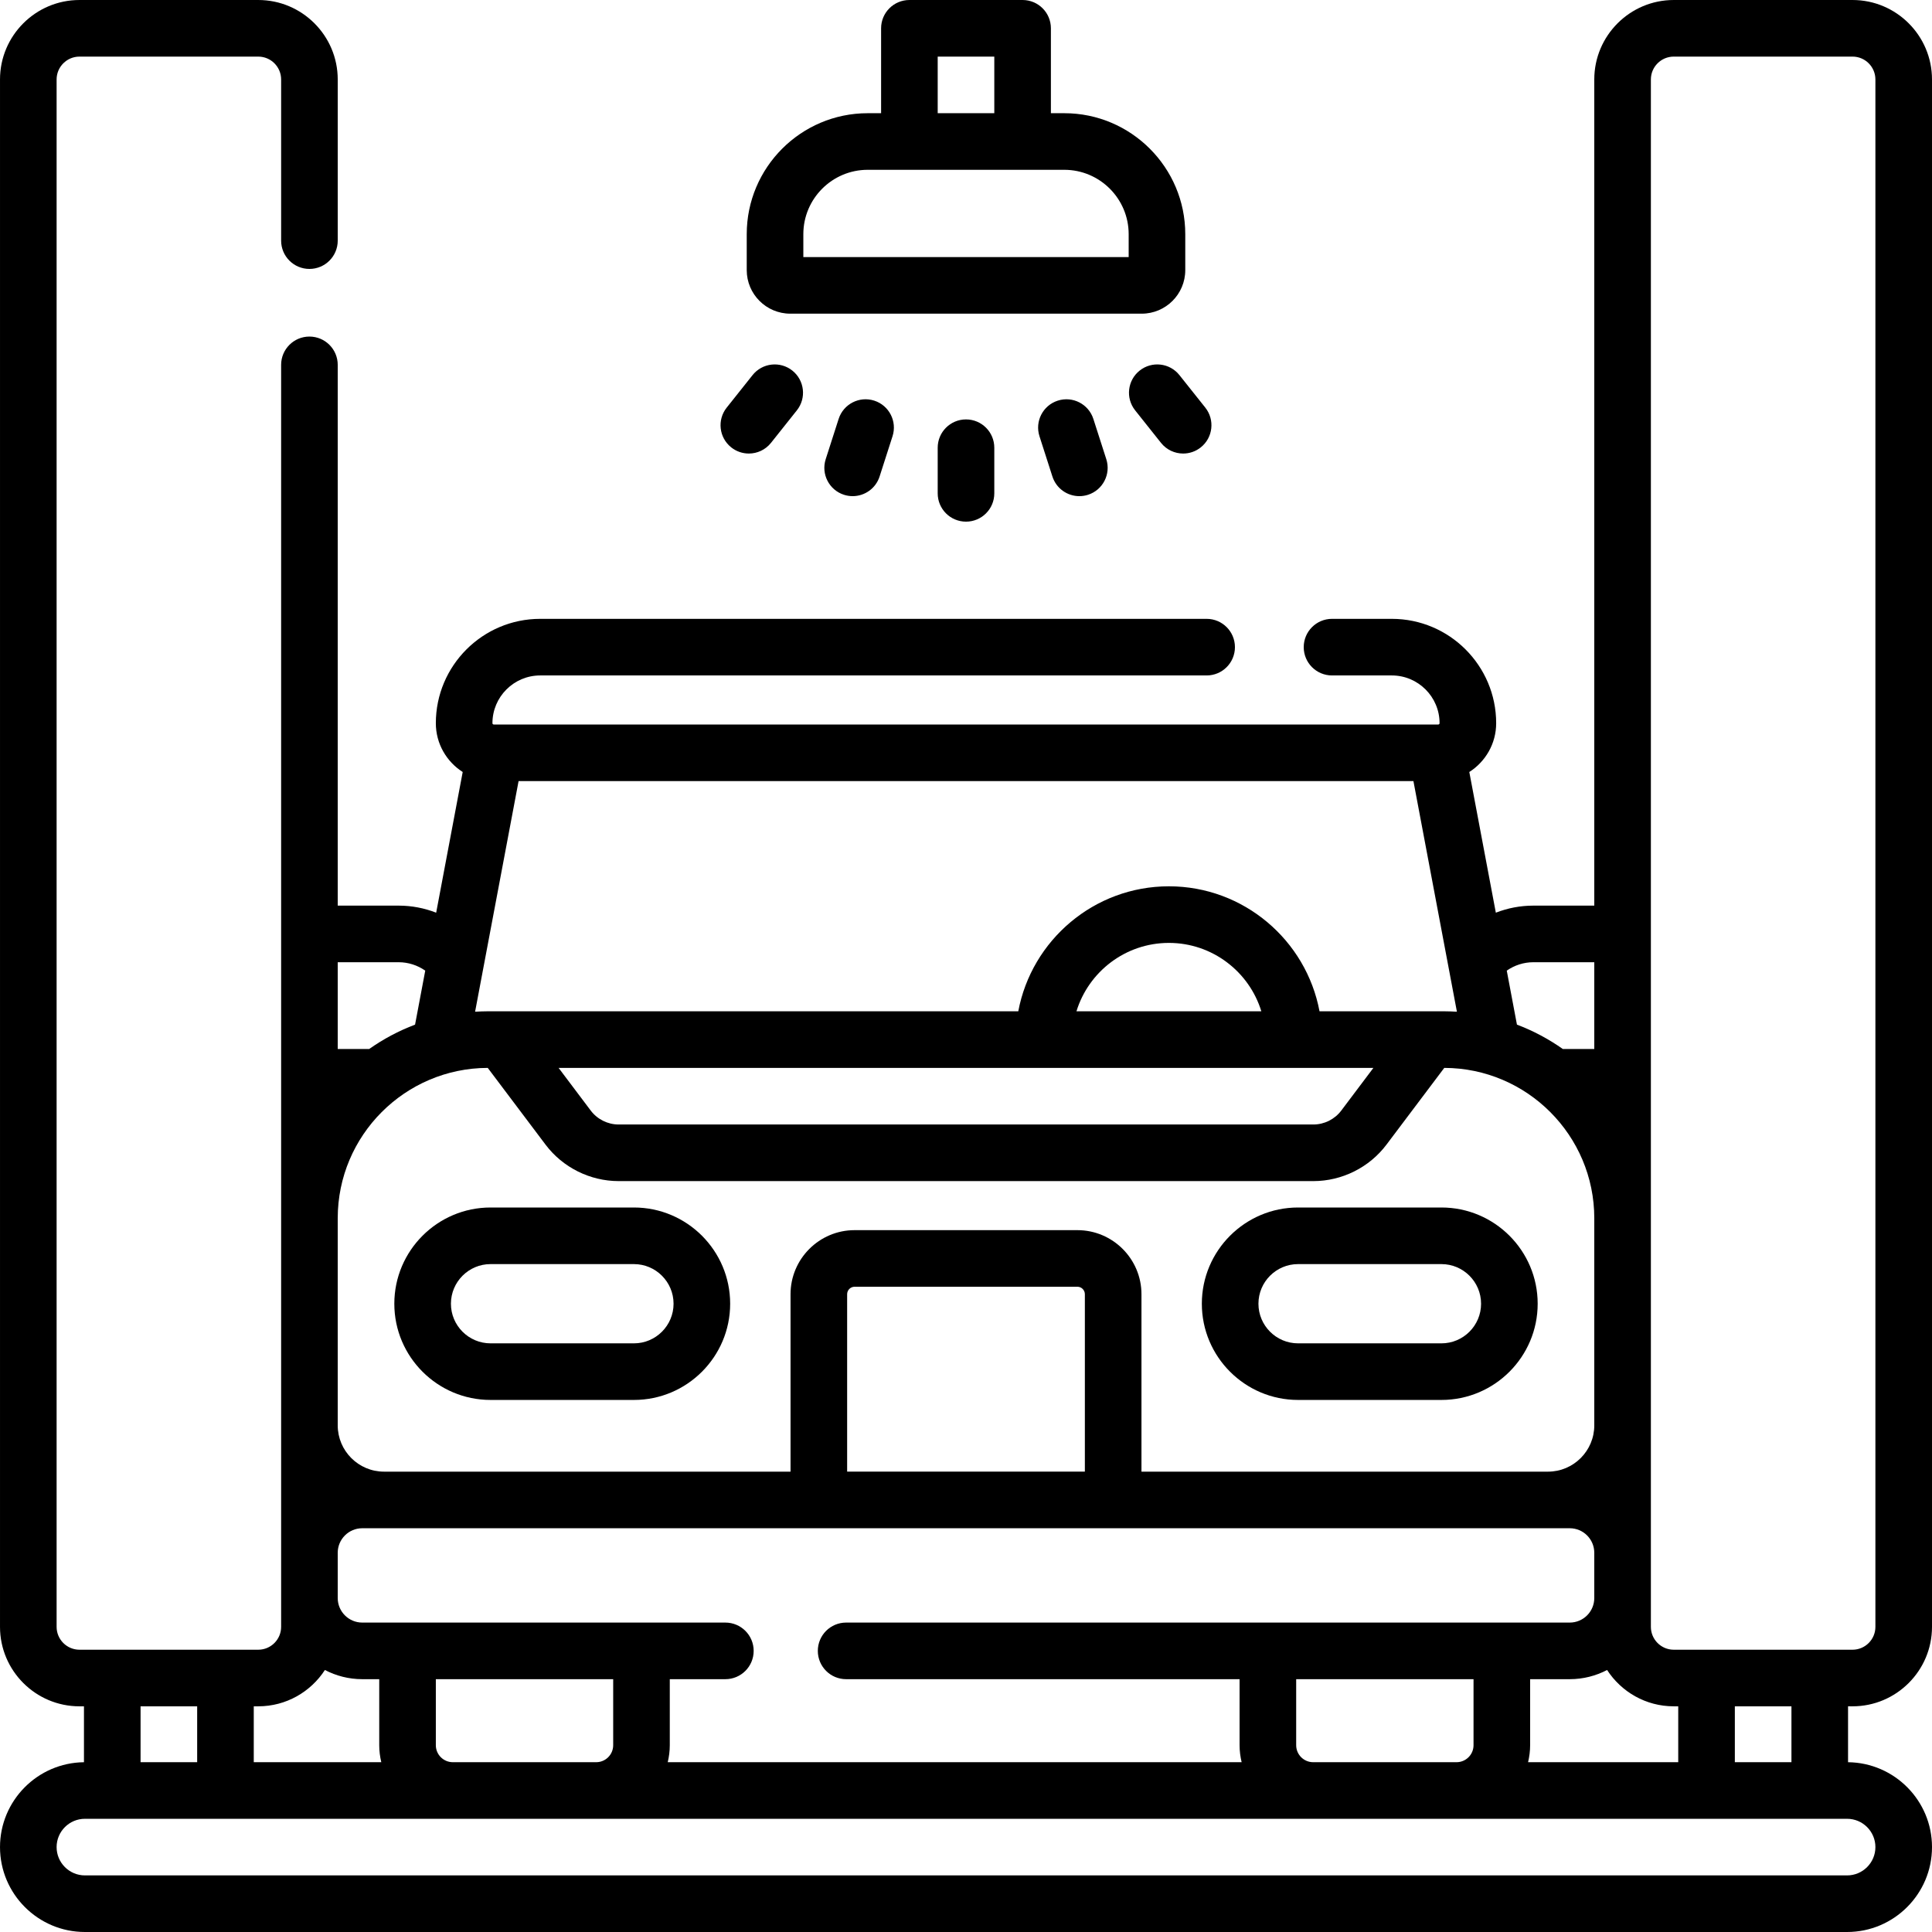 <svg id="Layer_1" enable-background="new 0 0 512 512" height="512" viewBox="0 0 512 512" width="512" xmlns="http://www.w3.org/2000/svg"><g><g><path d="m344 371h38c14.061 0 25.5-11.439 25.5-25.5s-11.439-25.5-25.5-25.5h-38c-14.061 0-25.5 11.439-25.5 25.5s11.439 25.5 25.5 25.5zm0-36h38c5.79 0 10.5 4.71 10.5 10.5s-4.71 10.5-10.5 10.5h-38c-5.79 0-10.5-4.71-10.5-10.5s4.71-10.5 10.5-10.5z"/><path d="m130 371h38c14.061 0 25.5-11.439 25.5-25.5s-11.439-25.5-25.5-25.5h-38c-14.061 0-25.5 11.439-25.5 25.5s11.439 25.5 25.5 25.5zm0-36h38c5.79 0 10.5 4.71 10.5 10.5s-4.71 10.5-10.5 10.5h-38c-5.79 0-10.5-4.71-10.5-10.5s4.71-10.5 10.5-10.5z"/><path d="m490.942 452.192c11.611 0 21.058-9.446 21.058-21.058v-410.076c0-11.612-9.446-21.058-21.058-21.058h-47.385c-11.611 0-21.057 9.446-21.057 21.058v218.942h-16.14c-3.452 0-6.818.651-9.949 1.872l-7.03-37.285c4.272-2.728 7.119-7.499 7.119-12.933 0-15.249-12.405-27.654-27.654-27.654h-15.846c-4.143 0-7.5 3.357-7.5 7.5s3.357 7.5 7.5 7.5h15.846c6.978 0 12.654 5.677 12.654 12.654 0 .19-.155.346-.346.346h-250.308c-.19 0-.346-.155-.346-.346 0-6.978 5.677-12.654 12.654-12.654h176.616c4.143 0 7.5-3.357 7.5-7.5s-3.357-7.5-7.5-7.5h-176.616c-15.249 0-27.654 12.405-27.654 27.654 0 5.434 2.847 10.205 7.119 12.933l-7.03 37.285c-3.131-1.221-6.496-1.872-9.949-1.872h-16.14v-143.308c0-4.143-3.357-7.5-7.5-7.5s-7.5 3.357-7.5 7.5v334.442c0 3.34-2.718 6.058-6.058 6.058h-47.384c-3.34 0-6.058-2.718-6.058-6.058v-410.076c0-3.34 2.718-6.058 6.058-6.058h47.385c3.34 0 6.058 2.718 6.058 6.058v42.712c0 4.143 3.357 7.5 7.5 7.5s7.5-3.357 7.5-7.5v-42.712c-.001-11.612-9.447-21.058-21.059-21.058h-47.384c-11.612 0-21.058 9.446-21.058 21.058v410.077c0 11.611 9.446 21.058 21.058 21.058h1.192v14.814c-12.291.135-22.25 10.171-22.25 22.493 0 12.406 10.094 22.5 22.5 22.5h467c12.406 0 22.5-10.094 22.5-22.5 0-12.322-9.959-22.358-22.25-22.494v-14.814zm-53.442-431.134c0-3.34 2.718-6.058 6.058-6.058h47.385c3.34 0 6.058 2.718 6.058 6.058v410.077c0 3.34-2.718 6.058-6.058 6.058h-47.385c-3.34 0-6.058-2.718-6.058-6.058zm-32.545 445.942c.344-1.447.545-2.949.545-4.5v-17.5h10.5c3.57 0 6.932-.888 9.898-2.434 3.757 5.784 10.263 9.626 17.659 9.626h1.192v14.808zm-289.455-4.5v-17.5h47v17.5c0 2.481-2.019 4.5-4.5 4.5h-38c-2.481 0-4.5-2.019-4.5-4.5zm62 0v-17.5h14.73c4.143 0 7.5-3.357 7.5-7.5s-3.357-7.5-7.5-7.5h-96.23c-3.584 0-6.5-2.916-6.5-6.5v-12c0-3.584 2.916-6.5 6.5-6.5h320c3.584 0 6.5 2.916 6.5 6.5v12c0 3.584-2.916 6.5-6.5 6.5h-191.77c-4.143 0-7.5 3.357-7.5 7.5s3.357 7.5 7.5 7.5h104.27v17.5c0 1.551.201 3.053.545 4.5h-152.09c.344-1.447.545-2.949.545-4.5zm-88-139.653c0-21.942 17.828-39.796 39.758-39.844l15.313 20.334c4.557 6.054 11.801 9.667 19.378 9.667h184.104c7.577 0 14.821-3.613 19.378-9.666l15.313-20.335c21.93.048 39.758 17.902 39.758 39.844v54.884c0 6.766-5.504 12.27-12.27 12.27h-107.732v-47.02c0-9.363-7.617-16.98-16.98-16.98h-59.04c-9.363 0-16.98 7.617-16.98 16.98v47.019h-107.73c-6.766 0-12.27-5.504-12.27-12.27zm274.464-39.843-8.517 11.312c-1.739 2.31-4.504 3.688-7.396 3.688h-184.103c-2.892 0-5.656-1.379-7.396-3.689l-8.517-11.311zm-78.691-15.004c3.215-10.479 12.979-18.12 24.497-18.12s21.283 7.642 24.498 18.12zm2.227 122h-63v-47.02c0-1.092.889-1.98 1.98-1.98h59.039c1.092 0 1.98.889 1.98 1.98v47.02zm56 72.5v-17.5h47v17.5c0 2.481-2.019 4.5-4.5 4.5h-38c-2.481 0-4.5-2.019-4.5-4.5zm62.86-207.5h16.14v23h-8.331c-3.74-2.636-7.82-4.82-12.165-6.464l-2.698-14.308c2.049-1.428 4.495-2.228 7.054-2.228zm-31.788-48 9.212 48.858c.009.053.02.106.03.159l2.282 12.102c-1.139-.071-2.285-.119-3.442-.119h-32.97c-3.53-18.826-20.079-33.12-39.915-33.12-19.834 0-36.384 14.294-39.914 33.12h-140.51c-1.157 0-2.303.048-3.442.119l2.282-12.102c.01-.053.021-.106.03-.159l9.213-48.858zm-268.932 48c2.56 0 5.005.8 7.053 2.229l-2.698 14.308c-4.345 1.644-8.424 3.828-12.165 6.464h-8.33v-23h16.14zm-19.538 187.566c2.966 1.546 6.328 2.434 9.898 2.434h4.5v17.5c0 1.551.201 3.053.545 4.5h-33.795v-14.808h1.192c7.397 0 13.902-3.841 17.66-9.626zm-33.852 9.626v14.808h-15v-14.808zm444.75 37.308c0 4.136-3.364 7.5-7.5 7.5h-467c-4.136 0-7.5-3.364-7.5-7.5s3.364-7.5 7.5-7.5h467c4.136 0 7.5 3.364 7.5 7.5zm-22.25-22.5h-15v-14.808h15z"/><path d="m209.433 83.126h93.135c6.363 0 11.54-5.177 11.54-11.54v-9.529c0-17.676-14.38-32.057-32.056-32.057h-3.552v-22.5c0-4.143-3.357-7.5-7.5-7.5h-30c-4.143 0-7.5 3.357-7.5 7.5v22.5h-3.552c-17.676 0-32.056 14.381-32.056 32.057v9.529c.001 6.363 5.177 11.54 11.541 11.54zm39.067-68.126h15v15h-15zm-35.607 47.057c0-9.405 7.651-17.057 17.056-17.057h52.104c9.404 0 17.056 7.651 17.056 17.057v6.069h-86.215v-6.069z"/><path d="m193.783 118.562c1.381 1.098 3.028 1.631 4.665 1.631 2.207 0 4.394-.97 5.874-2.83l6.854-8.615c2.579-3.242 2.042-7.96-1.199-10.539-3.243-2.578-7.96-2.041-10.539 1.199l-6.854 8.615c-2.579 3.242-2.042 7.959 1.199 10.539z"/><path d="m222.247 111.021-3.427 10.667c-1.267 3.943.903 8.168 4.847 9.435.763.245 1.535.361 2.296.361 3.171 0 6.117-2.027 7.139-5.208l3.427-10.667c1.267-3.943-.903-8.168-4.847-9.435-3.944-1.269-8.168.903-9.435 4.847z"/><path d="m302.022 98.208c-3.241 2.579-3.778 7.297-1.199 10.539l6.854 8.615c1.481 1.861 3.667 2.83 5.874 2.83 1.637 0 3.284-.533 4.665-1.631 3.241-2.579 3.778-7.297 1.199-10.539l-6.854-8.615c-2.58-3.241-7.296-3.777-10.539-1.199z"/><path d="m280.318 106.175c-3.943 1.267-6.113 5.491-4.847 9.435l3.427 10.667c1.022 3.182 3.968 5.208 7.139 5.208.76 0 1.533-.116 2.296-.361 3.943-1.267 6.113-5.491 4.847-9.435l-3.427-10.667c-1.268-3.944-5.488-6.116-9.435-4.847z"/><path d="m248.5 118.649v12.094c0 4.143 3.357 7.5 7.5 7.5s7.5-3.357 7.5-7.5v-12.094c0-4.143-3.357-7.5-7.5-7.5s-7.5 3.358-7.5 7.5z"/></g></g></svg>